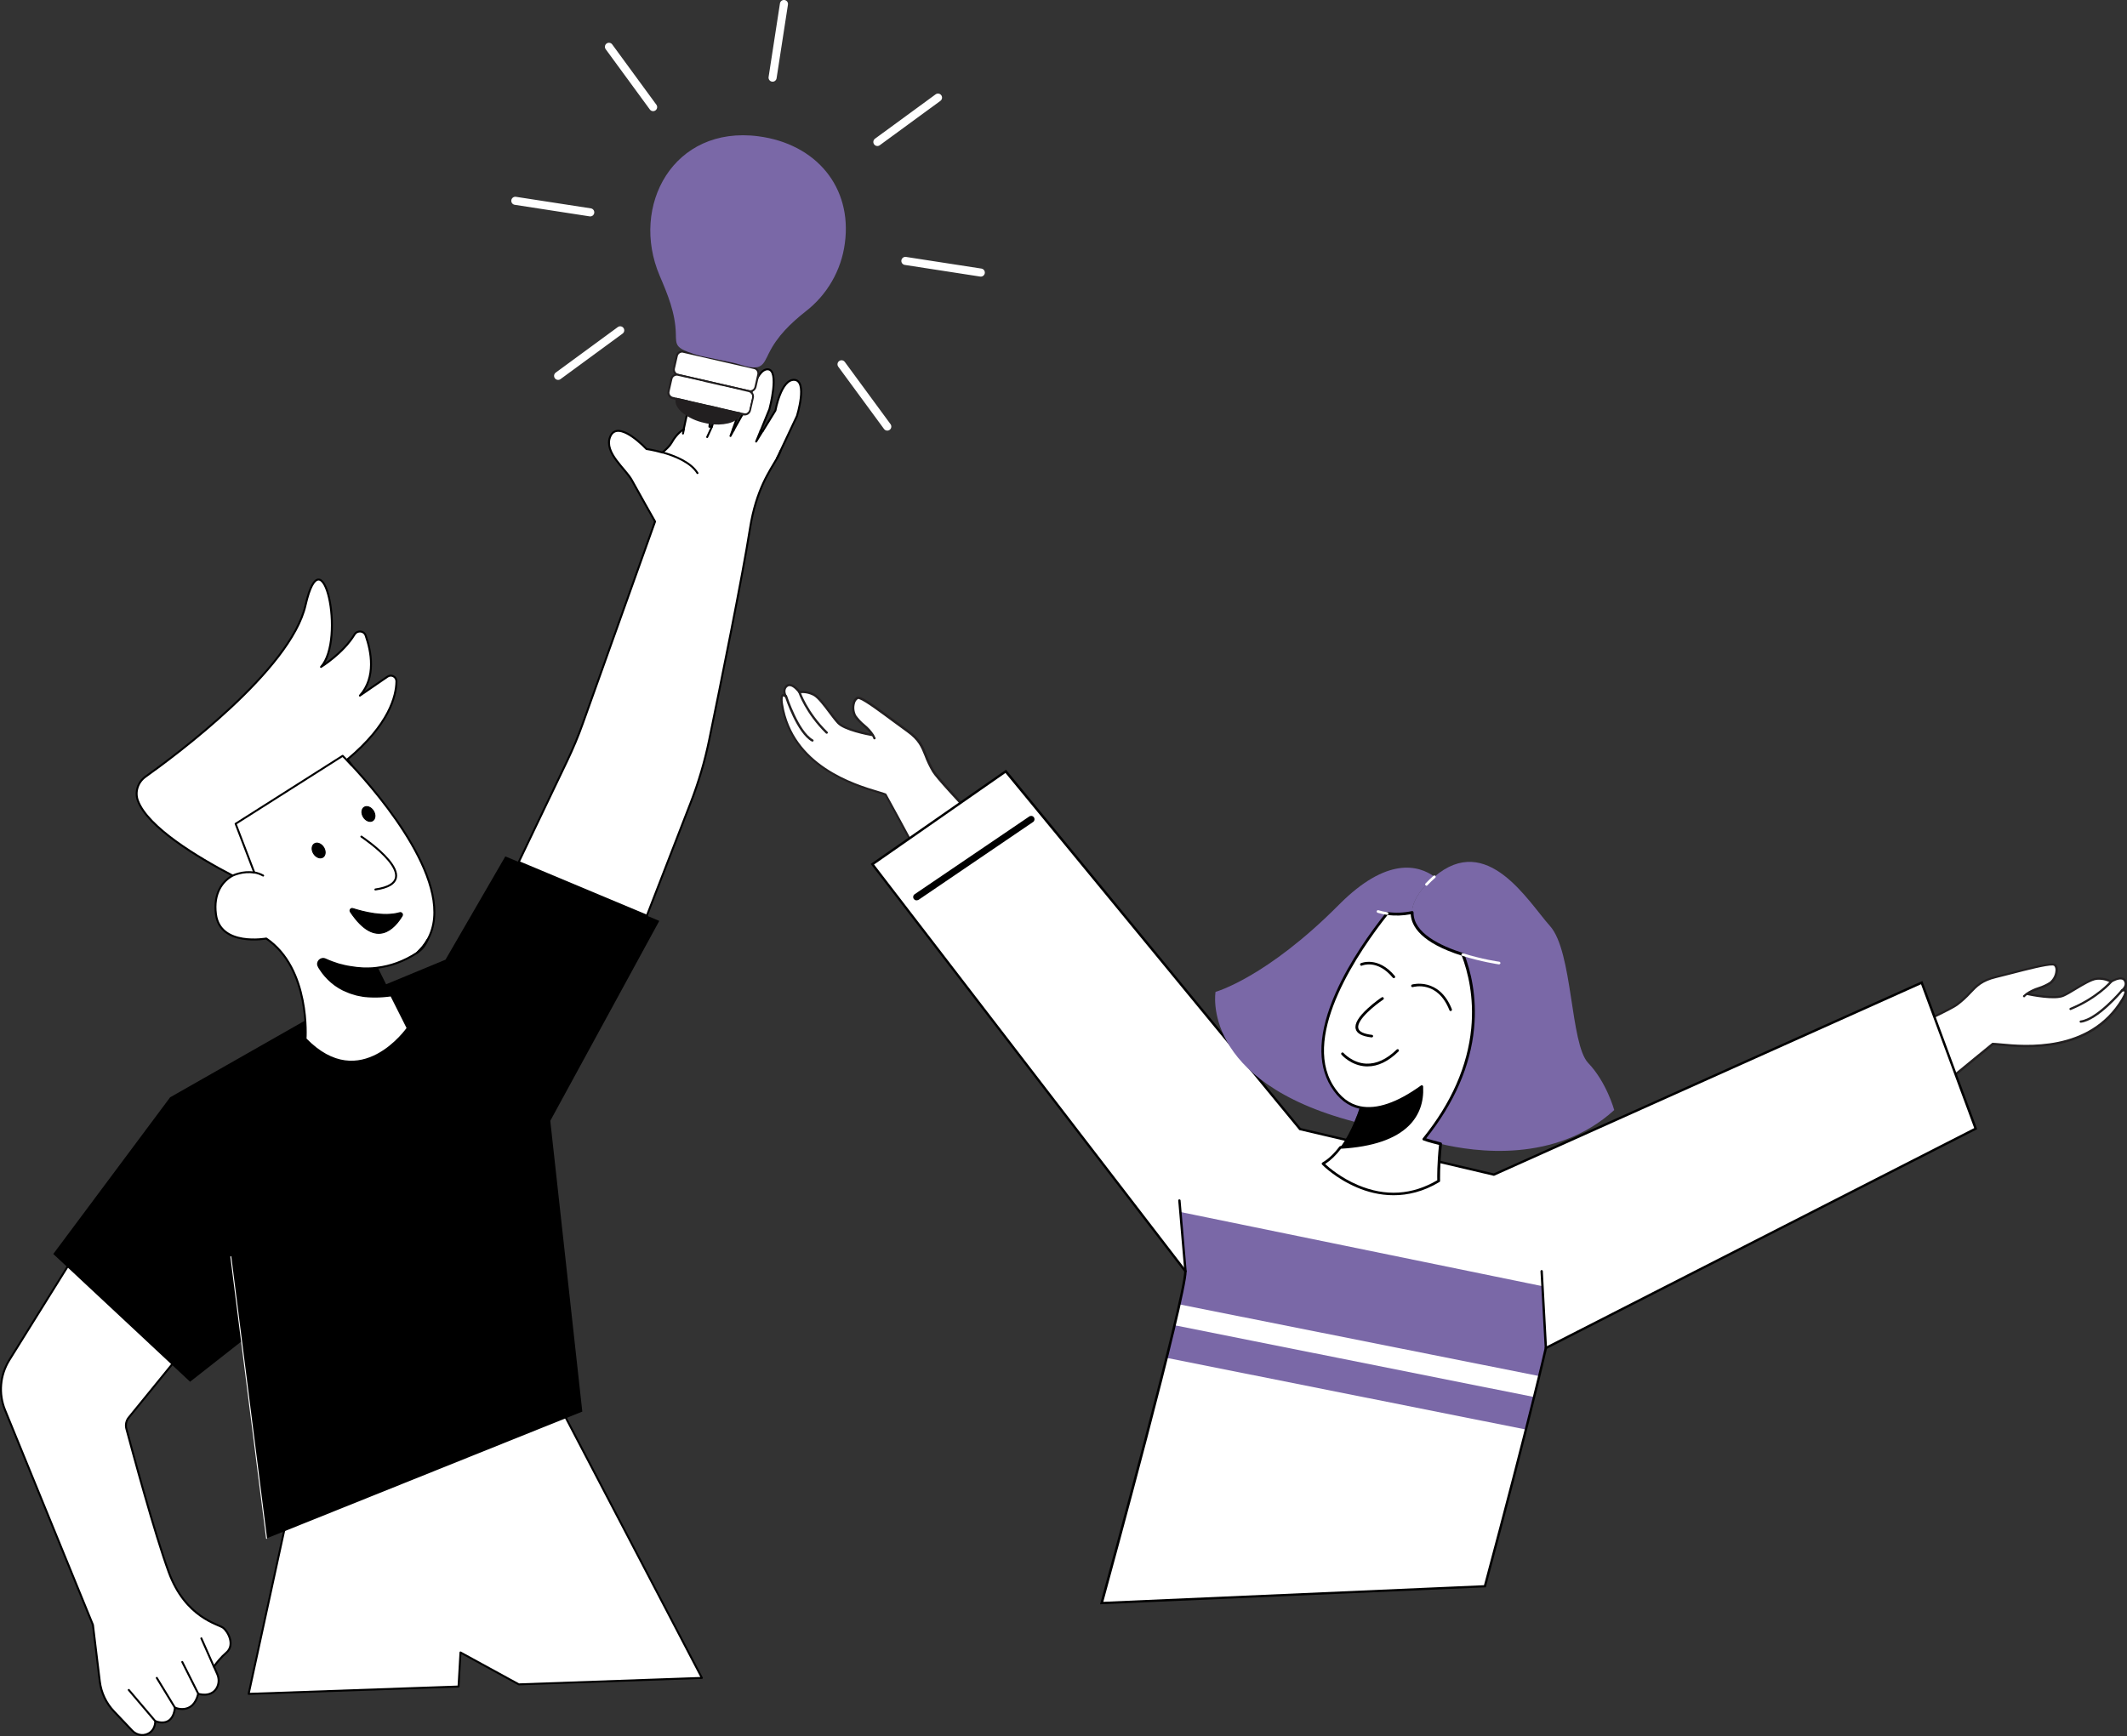 <?xml version="1.0" encoding="utf-8"?>
<!-- Generator: $$$/GeneralStr/196=Adobe Illustrator 27.6.0, SVG Export Plug-In . SVG Version: 6.00 Build 0)  -->
<svg version="1.1" xmlns="http://www.w3.org/2000/svg" xmlns:xlink="http://www.w3.org/1999/xlink" x="0px" y="0px"
	 viewBox="0 0 2171.9 1773.2" style="enable-background:new 0 0 2171.9 1773.2;" xml:space="preserve">
<rect x="0" y="0" width="2171.9" height="1773.2" fill="#333333" stroke="none"/>
<style type="text/css">
	.st0{fill:#FFFFFF;stroke:#000000;stroke-width:2;stroke-linecap:round;stroke-linejoin:round;stroke-miterlimit:10;}
	.st1{stroke:#000000;stroke-linecap:round;stroke-linejoin:round;stroke-miterlimit:10;}
	.st2{fill:none;stroke:#000000;stroke-width:2;stroke-linecap:round;stroke-linejoin:round;stroke-miterlimit:10;}
	.st3{fill:none;stroke:#FFFFFF;stroke-linecap:round;stroke-linejoin:round;stroke-miterlimit:10;}
	.st4{fill:#221F20;}
	.st5{fill:#FFFFFF;}
	.st6{fill:#7A68A7;}
	.st7{fill:none;}
	.st8{fill:none;stroke:#FFFFFF;stroke-width:8.258;stroke-linecap:round;stroke-linejoin:round;stroke-miterlimit:10;}
	.st9{fill:#FFFFFF;stroke:#000000;stroke-width:2.4;stroke-miterlimit:10;}
</style>
<g id="Calque_3">
</g>
<g id="Calque_1">
	<polygon class="st0" points="570.6,1434.4 293.9,1546.3 253.9,1730.1 468.2,1722.6 470.2,1687.8 529.8,1720.4 716.7,1713.8 	"/>
	<path class="st0" d="M813.8,424.8L797,460.5l-3.7,7.8c-7.1,12.5-21.2,31.5-27.5,71.6c-7.6,48.6-30.1,159.7-41.6,215.6
		c-4.5,22-10.9,43.6-19,64.5l-44.7,115.3l-130.8-54.8l49.6-103.6c5.9-12.4,11.3-25.2,15.9-38.2l73.7-206c0,0-17.6-31-23.8-42.4
		c-6.2-11.4-28.3-27.8-22.2-43.8s27.3,1.7,37.2,12.1c0,0,7.2,1,16.3,3.6c3.8-3.2,7.6-6.8,9.2-9.7c2.2-3.9,6.2-10.1,12.5-13.9l4.8-22
		c0,0-9-40.6,2.9-43.8c11.9-3.2,18.3,27,19.4,39.2c0.6,6.6-0.1,16.4-0.8,23.9c0.8,0,1.6-0.1,2.5-0.1l7.7-23.1
		c0,0-1.1-38.9,13.3-40.1c14.4-1.2,9,42.3,9,42.3l-8.7,23.9c0.3,0.1,0.7,0.3,1,0.4c4.4-8,11.8-21.1,14.2-24.3
		c0,0,7.9-38.1,20.5-37.7c12.6,0.4,1.8,40.6,1.8,40.6l-9.1,22.4c0.8,0,1.5,0,2.3,0l12.9-20.9c0,0,5.8-32.3,19.4-31.3
		C824.9,388.9,813.8,424.8,813.8,424.8z"/>
	<path class="st0" d="M68.7,1294.2l-59.2,95c-9.5,15.3-11.2,34.3-4.3,51.1l89.7,219.3l7,57.7c1.4,11.5,6.5,22.3,14.5,30.7l18.8,19.8
		c4.9,5.1,12.9,5.9,18.4,1.4c2.7-2.2,4.8-5.8,5-11.3c0,0,17.5,8,20.1-13.7c0,0,18.3,8,23.7-14.2c0,0,12.6,4.3,18.7-5.6
		c2.6-4.3,2.8-9.7,0.8-14.3l-3.5-7.9c2.8-3.9,7.3-9.6,12.7-14.2c9.3-8,1.5-21.9-3.4-25.5s-38.4-10.3-55.4-56.7
		c-14.5-39.6-37-123.1-43.3-146.6c-1-4-0.1-8.2,2.4-11.3l44-54l20.3-24.9l-120.5-85.4L68.7,1294.2"/>
	<g>
		<polygon points="561.9,1144.8 594.6,1441.8 272.2,1571.3 246.7,1370 194.1,1411.3 54.4,1280.8 173.7,1120.8 312,1042.1 
			329.7,1032 367.6,1016.3 394.1,1005.4 454.9,980.2 516,874.7 529.8,880.5 660.6,935.3 673.2,940.6 		"/>
		<path class="st0" d="M404.8,696c-0.2,14.7-7.2,43.9-50,79.6c-22.4,18.7-54.5,39.1-100.6,60.2l22.7,60c0.2,0.4,0.2,0.9,0.2,1.3
			c0,1.7-1.2,3.2-3,3.6c-0.2,0-0.4,0.1-0.6,0.1c-2.1,0-3.8,1.8-3.6,3.8c0.2,2.6-0.6,5.3-5.5,3c-4.1-1.9-9-4.3-14.5-7
			c-1.2-0.6-2.5-1.2-3.8-1.9c-2.7-1.4-5.5-2.8-8.4-4.3c-36.8-19.2-86.8-49.6-96.9-76.6c-3.3-8.9,0-18.9,7.7-24.4
			C178.7,771.9,297,684.2,312,618.1c17.3-75.8,41.3,34.5,15.8,63.1c0,0,22.6-13.9,34.2-33.1c2.8-4.6,9.7-4,11.4,1.1
			c5.6,16,10.9,42.5-5.9,61.3l28.1-19.3C399.6,688.4,404.9,691.3,404.8,696z"/>
		<path d="M399.8,1016.6c-5.7,0.8-11,1.2-15.9,1.2c-0.8,0-1.5,0-2.3,0c-0.1,0-0.3,0-0.4,0c-0.6,0-1.2,0-1.9-0.1c-0.2,0-0.4,0-0.6,0
			c-0.7,0-1.4-0.1-2.1-0.1c-0.1,0-0.3,0-0.4,0c-0.6,0-1.2-0.1-1.8-0.2c-0.1,0-0.3,0-0.4,0c-0.7-0.1-1.3-0.2-2-0.2
			c-0.6-0.1-1.3-0.2-1.9-0.3c-0.3-0.1-0.6-0.1-0.8-0.2c-0.1,0-0.1,0-0.2,0c-0.5-0.1-1-0.2-1.5-0.3c-0.7-0.1-1.4-0.3-2.1-0.4
			c-0.6-0.1-1.1-0.3-1.7-0.4c-0.2,0-0.4-0.1-0.6-0.2c-0.4-0.1-0.9-0.2-1.3-0.4c-0.8-0.2-1.5-0.4-2.3-0.7c-0.6-0.2-1.2-0.4-1.8-0.6
			c-0.4-0.2-0.9-0.3-1.3-0.5c-0.3-0.1-0.6-0.2-0.9-0.4c-0.5-0.2-1-0.4-1.5-0.6c-0.9-0.4-1.9-0.8-2.7-1.2c0,0,0,0-0.1,0
			c-0.2-0.1-0.5-0.2-0.8-0.4c-2.8-1.4-5.3-2.9-7.6-4.6c-0.2-0.2-0.5-0.3-0.7-0.5c-5-3.7-8.9-7.8-12-11.8c-0.1-0.1-0.2-0.3-0.3-0.4
			c-0.5-0.7-1-1.3-1.4-2c-0.2-0.3-0.5-0.7-0.7-1c-0.4-0.7-0.9-1.3-1.3-2c-0.2-0.3-0.4-0.7-0.6-1c-0.1-0.1-0.1-0.2-0.2-0.4
			c0,0,0-0.1,0-0.1c-2.3-4.3,2.2-9,6.7-7c2.2,1,4.6,2,7.3,3c0.3,0.1,0.6,0.2,0.9,0.3c1.1,0.4,2.3,0.8,3.5,1.2
			c0.4,0.1,0.8,0.3,1.2,0.4c0.2,0.1,0.5,0.1,0.7,0.2c0.2,0.1,0.5,0.1,0.7,0.2c0.4,0.1,0.8,0.2,1.1,0.3c0.4,0.1,0.8,0.2,1.3,0.3
			c0.9,0.2,1.8,0.5,2.7,0.7c0.4,0.1,0.9,0.2,1.4,0.3c0.6,0.1,1.3,0.3,2,0.4c0.4,0.1,0.8,0.2,1.3,0.2c0.3,0.1,0.6,0.1,1,0.2
			c0.5,0.1,1,0.2,1.4,0.2c1.4,0.2,2.8,0.4,4.2,0.6c0.5,0.1,0.9,0.1,1.4,0.2c0.9,0.1,1.8,0.2,2.8,0.2c0.4,0,0.8,0.1,1.2,0.1
			c0.4,0,0.8,0.1,1.2,0.1c0.5,0,1,0,1.4,0.1c2.9,0.1,6,0.1,9.1-0.1c1.4-0.1,2.8-0.2,4.2-0.4c0.5,0,1-0.1,1.4-0.2L399.8,1016.6z"/>
		<path class="st0" d="M436.5,960c-2.7,4.7-6.1,9.1-10.5,13.1c-14,9.2-27.8,13.7-40.5,15.3c-0.5,0.1-1,0.1-1.4,0.2
			c-1.4,0.2-2.8,0.3-4.2,0.4c-3.1,0.2-6.1,0.2-9.1,0.1c-0.5,0-1,0-1.4-0.1c-0.4,0-0.8,0-1.2-0.1c-0.4,0-0.8-0.1-1.2-0.1
			c-0.9-0.1-1.9-0.1-2.8-0.2c-0.5,0-0.9-0.1-1.4-0.2c-1.4-0.2-2.8-0.4-4.2-0.6c-0.5-0.1-1-0.2-1.4-0.2c-0.3,0-0.7-0.1-1-0.2
			c-0.4-0.1-0.9-0.2-1.3-0.2c-0.7-0.1-1.3-0.3-2-0.4c-0.5-0.1-0.9-0.2-1.4-0.3c-0.9-0.2-1.8-0.4-2.7-0.7c-0.4-0.1-0.9-0.2-1.3-0.3
			c-0.4-0.1-0.8-0.2-1.1-0.3c-0.2-0.1-0.5-0.1-0.7-0.2c-0.2-0.1-0.5-0.1-0.7-0.2c-0.4-0.1-0.8-0.2-1.2-0.4c-1.2-0.4-2.4-0.8-3.5-1.2
			c-0.3-0.1-0.6-0.2-0.9-0.3c-2.7-1-5.1-2-7.3-3c-4.5-2-9,2.8-6.7,7c0,0,0,0.1,0,0.1c0.1,0.1,0.1,0.2,0.2,0.4c0.2,0.3,0.4,0.7,0.6,1
			c0.4,0.7,0.8,1.3,1.3,2c0.2,0.3,0.4,0.7,0.7,1c0.5,0.7,0.9,1.3,1.4,2c0.1,0.1,0.2,0.3,0.3,0.4c3.1,4,7,8.1,12,11.8
			c0.2,0.2,0.4,0.3,0.7,0.5c2.3,1.7,4.9,3.2,7.6,4.6c0.2,0.1,0.5,0.2,0.8,0.4c0,0,0.1,0,0.1,0c0.9,0.4,1.8,0.8,2.7,1.2
			c0.5,0.2,1,0.4,1.5,0.6c0.3,0.1,0.6,0.2,0.9,0.4c0.4,0.2,0.9,0.3,1.3,0.5c0.6,0.2,1.2,0.4,1.8,0.6c0.8,0.2,1.5,0.5,2.3,0.7
			c0.4,0.1,0.9,0.2,1.3,0.4c0.2,0.1,0.4,0.1,0.6,0.2c0.6,0.1,1.1,0.3,1.7,0.4c0.7,0.1,1.4,0.3,2.1,0.4c0.5,0.1,1,0.2,1.5,0.3
			c0.1,0,0.1,0,0.2,0c0.3,0.1,0.6,0.1,0.8,0.2c0.6,0.1,1.2,0.2,1.9,0.3c0.7,0.1,1.3,0.2,2,0.2c0.1,0,0.3,0,0.4,0
			c0.6,0.1,1.2,0.1,1.8,0.2c0.1,0,0.2,0,0.4,0c0.7,0.1,1.4,0.1,2.1,0.1c0.2,0,0.4,0,0.6,0c0.6,0,1.2,0,1.9,0.1c0.2,0,0.3,0,0.4,0
			c0.8,0,1.5,0,2.3,0c4.9,0,10.2-0.4,15.9-1.2l16.8,33.4c0,0-47.9,69.2-104.3,11.1c0,0,5.3-71.8-40.1-102.6c0,0-47.1,8.6-51.4-24.8
			c-2.8-21.4,6.8-33.9,17-39.4c0,0,10.5-5.2,22.2-3.1l-19.1-49.9L349.9,772c0,0,1.5,1.5,4.2,4.3c1.4,1.5,3.1,3.3,5.1,5.4
			c0,0,0,0,0,0C387.4,811.9,467.6,905.5,436.5,960z"/>
	</g>
	<path class="st0" d="M359.3,781.7c-2-2.1-3.7-4-5.1-5.4c0.2-0.2,0.5-0.4,0.7-0.6C356.2,777.5,357.7,779.5,359.3,781.7z"/>
	<path class="st0" d="M436.5,960c-2.1,5.4-5.5,9.8-10.5,13.1C430.4,969.1,433.9,964.7,436.5,960z"/>
	
		<ellipse transform="matrix(0.845 -0.535 0.535 0.845 -414.252 309.27)" class="st1" cx="325.6" cy="868.2" rx="6" ry="8.1"/>
	
		<ellipse transform="matrix(0.845 -0.535 0.535 0.845 -386.381 330.673)" class="st1" cx="376.4" cy="830.9" rx="6" ry="8.1"/>
	<path class="st2" d="M369,854.5c0,0,69.3,46,14.3,54"/>
	<path class="st1" d="M360.3,928c10.3,3.3,31.7,8.9,47.8,4.2c1.9-0.6,3.6,1.5,2.6,3.2c-7,11.7-26.4,35.6-52.9-4
		C356.6,929.6,358.3,927.3,360.3,928z"/>
	<line class="st3" x1="272.2" y1="1571.3" x2="235.7" y2="1283.6"/>
	<path class="st0" d="M260,891.2c2.9,0.5,5.8,1.5,8.7,3.1"/>
	<polyline class="st2" points="529.8,880.5 520.8,899.3 656.8,945 660.6,935.3 	"/>
	<path class="st2" d="M797,460.5c-0.7,2.4-2,4.9-3.7,7.8"/>
	<line class="st2" x1="698.3" y1="438.6" x2="697.4" y2="442.8"/>
	<path class="st2" d="M676.6,462.1c12.5,3.5,28.8,10.1,35.6,21.1"/>
	<path class="st2" d="M778.9,440l-6.8,11l4.5-11C777.4,440,778.1,440,778.9,440"/>
	<path class="st2" d="M749.3,439.1c-1.9,3.5-3.2,5.9-3.4,6.2l2.4-6.6C748.6,438.8,748.9,438.9,749.3,439.1"/>
	<line class="st2" x1="727" y1="435.7" x2="722.1" y2="446.4"/>
	<line class="st2" x1="218.4" y1="1702.3" x2="205.6" y2="1673.4"/>
	<line class="st2" x1="202.5" y1="1730.1" x2="186.1" y2="1697.5"/>
	<line class="st2" x1="178.7" y1="1744.3" x2="160.1" y2="1713.8"/>
	<line class="st2" x1="158.6" y1="1758" x2="131.5" y2="1726.1"/>
	<path class="st4" d="M764.9,400.5l-0.5-0.1l-72.3-16.6c-3.5-0.8-5.8-4.3-4.9-7.9c0,0,0,0,0,0l2.9-12.7c0.4-1.7,1.4-3.2,2.9-4.1
		c1.5-0.9,3.3-1.2,5-0.8l72.3,16.6c3.5,0.8,5.8,4.4,5,7.9l-2.9,12.7C771.5,398.9,768.3,401,764.9,400.5z"/>
	<path class="st5" d="M773.3,382.3l-2.9,12.8c-0.6,2.5-3,4-5.5,3.4l-72.3-16.6c-2.5-0.6-4-3-3.4-5.5l2.9-12.7
		c0.5-2.3,2.8-3.9,5.1-3.5l0.3,0.1l72.3,16.6C772.3,377.4,773.8,379.8,773.3,382.3z"/>
	<path class="st4" d="M764.8,398.5l-72.3-16.6c-3.5-0.8-7.1,1.4-7.9,5l-2.9,12.8c-0.1,0.5-0.2,1-0.2,1.4c0,3,2.1,5.7,5.1,6.5
		l72.3,16.6l0.5,0.1c1.6,0.2,3.1-0.1,4.5-0.9c1.5-0.9,2.5-2.4,2.9-4.1l2.9-12.7c0,0,0,0,0,0C770.6,402.8,768.4,399.3,764.8,398.5z
		 M767.8,405.9l-2.9,12.7c-0.6,2.5-3,4-5.5,3.4l-72.3-16.6c-1.2-0.3-2.2-1-2.8-2c-0.7-1-0.9-2.3-0.6-3.5l2.9-12.7
		c0.5-2.3,2.8-3.8,5.1-3.5l0.4,0.1l72.3,16.6C766.8,401,768.4,403.5,767.8,405.9z"/>
	<path class="st5" d="M767.8,405.9l-2.9,12.7c-0.6,2.5-3,4-5.5,3.4l-72.3-16.6c-1.2-0.3-2.2-1-2.8-2c-0.7-1-0.9-2.3-0.6-3.5
		l2.9-12.7c0.5-2.3,2.8-3.8,5.1-3.5l0.4,0.1l72.3,16.6C766.8,401,768.4,403.5,767.8,405.9z"/>
	<path class="st4" d="M690.9,407.4c-2.1,8.9,10.7,19.4,28.5,23.6c17.8,4.2,33.8,0,35.7-8.8L690.9,407.4z"/>
	<path class="st4" d="M724.2,432.9c-1.7-0.3-3.4-0.5-5.1-1c-8-1.7-15.5-5.1-22-10.1c-5.7-4.7-8.2-9.9-7.2-14.6
		c0.2-0.5,0.7-0.9,1.2-0.8l64.5,14.8c0.5,0.1,0.9,0.6,0.8,1.2c0,0,0,0,0,0c-1.1,4.7-5.6,8.3-12.8,10
		C737.2,433.9,730.6,434,724.2,432.9z M691.6,408.6c-0.4,3.7,2,7.7,6.6,11.6c12.9,9.4,29,13.1,44.7,10.3c5.8-1.4,9.7-4.1,11-7.5
		L691.6,408.6z"/>
	<path class="st6" d="M709.3,361.8c-19.7-6.3-18.9-9.2-19.2-21c-0.5-21.3-8.3-40-16.5-59.2c-30.4-71.3,13.9-153.7,100.8-142.4
		c58.9,7.7,96,51.9,88.3,109.2c-3.6,27.7-18.1,52.8-40.2,69.8c-15.2,12.1-28.7,25-37.4,42.6c-5.7,11.3-7.1,18.7-28,12
		c-7.6-2.4-15.5-3.6-23.3-5.4C726,365.6,717.3,364.4,709.3,361.8z"/>
	<g>
		<path class="st5" d="M1769.4,1144c27.5-27.6,211.8-105.3,228.9-117.8c17.1-12.6,17.5-22.9,39.7-28.2s57.4-15.9,60.7-12
			c3.3,3.9,0.6,13.4-4.8,17.7c-5.4,4.3-19.3,7.1-24.3,11.5l0,0c0,0,28.3,6.2,37.6,1.8s25.5-16.2,33.6-17.2c5.1-0.5,10.3,0.6,14.9,3
			c0,0,10.6-6.7,14-1.2c2.3,3.7,0.2,7.8-2.9,10.2c6.9-1.9,1.8,6.7,0.4,9.1c-37.7,62.8-120.1,45.3-132.6,45.6c0,0-41,33.3-49.9,41.1
			c-22.2,19.7-44.8,38.8-68.3,56.9c-25.7,19.8-54,42.2-85.3,52C1766.3,1236.7,1741.8,1171.6,1769.4,1144z"/>
		<path class="st4" d="M1805.3,1221.4c-17.6-0.7-32.2-8.6-41-23.1c-11.1-18.3-9.3-41.4,4.4-55l0,0c17.7-17.8,100.5-56.4,160.9-84.6
			c33.3-15.5,62.1-28.9,68.1-33.4c4.8-3.6,9.2-7.7,13.3-12.1c6.8-7.1,12-12.7,26.8-16.2c5.2-1.3,11.1-2.8,17.4-4.4
			c28.2-7.3,41.8-10.4,44.5-7.3c1.5,2,2,4.5,1.6,7c-0.5,4.8-2.9,9.3-6.6,12.4c-3.8,2.4-7.9,4.4-12.2,5.7c-3.4,1.2-6.7,2.6-10,4.2
			c7.2,1.4,27,4.8,34.3,1.3c3.3-1.5,7.4-4,11.8-6.6c8.2-4.9,16.7-10,22.2-10.7c5.2-0.5,10.4,0.5,15,2.9c1.8-1,7.3-3.9,11.4-3
			c1.5,0.3,2.8,1.2,3.6,2.4c1.8,3.1,1.4,7-1,9.6c0.5,0.1,1,0.5,1.3,0.9c1.3,1.7,0.4,4.8-2.7,10c-33.3,55.4-100.5,49.1-125.7,46.7
			c-3.2-0.3-5.9-0.5-7.4-0.6c-3.8,3.1-41.1,33.4-49.5,40.8c-24.9,22.2-47.3,40.8-68.3,56.9l-3.3,2.5c-24.5,18.8-52.2,40.2-82.4,49.7
			C1823.1,1220.3,1814.2,1221.6,1805.3,1221.4z M2095.8,986.1c-6.4-0.2-26.4,4.9-40.2,8.5c-6.3,1.6-12.2,3.1-17.4,4.4
			c-14,3.4-19.2,8.8-25.6,15.6c-4.1,4.5-8.7,8.7-13.6,12.4c-6.2,4.6-33.7,17.4-68.5,33.6c-60.3,28.1-142.9,66.6-160.2,84.1l0,0
			c-12.8,12.9-14.4,34.8-3.9,52.2c12.3,20.3,36.4,27.1,64.5,18.3c29.8-9.3,57.4-30.6,81.7-49.3l3.3-2.5c21-16.1,43.3-34.7,68.2-56.8
			c8.8-7.8,49.5-40.8,49.9-41.2c0.2-0.2,0.4-0.3,0.7-0.3c1.7,0.1,4.4,0.2,8.1,0.6c24.9,2.4,91,8.6,123.5-45.6
			c3.7-6.2,2.9-7.4,2.9-7.4c0,0-0.6-0.3-2,0.1c-0.6,0.3-1.3,0.1-1.6-0.5c-0.3-0.6-0.1-1.3,0.5-1.6l0,0c2.7-2.1,4.6-5.6,2.6-8.7
			c-0.5-0.8-1.3-1.4-2.3-1.5c-3.3-0.7-8.5,2-10.3,3.1c-0.4,0.2-0.8,0.2-1.2,0c-4.3-2.3-9.3-3.3-14.1-2.8c-5,0.6-13.7,5.8-21.3,10.4
			c-4.4,2.7-8.6,5.2-12,6.7c-9,4.3-33.6-0.7-37.8-1.6l-1.8,1.6c-0.2,0.6-0.9,0.9-1.5,0.6c-0.6-0.2-0.9-0.9-0.6-1.5
			c0.1-0.3,0.4-0.6,0.7-0.7l2.2-1.9c3.9-2.7,8.2-4.8,12.8-6.2c4.1-1.3,8-3.1,11.6-5.4c3.2-2.8,5.3-6.6,5.7-10.9
			c0.3-1.8,0-3.7-1.1-5.2C2097.2,986.3,2096.5,986.1,2095.8,986.1z M1769.4,1144"/>
		<path class="st5" d="M2155.6,1002.7c0,0-14,16.6-41.4,27.8L2155.6,1002.7z"/>
		<path class="st4" d="M2114.2,1031.7c-0.5,0-0.9-0.3-1-0.7c-0.2-0.6,0-1.3,0.6-1.5c26.8-11,40.8-27.3,41-27.5
			c0.4-0.5,1.1-0.6,1.6-0.1c0.5,0.4,0.6,1.1,0.1,1.6c-0.1,0.2-14.5,16.9-41.9,28.1C2114.5,1031.7,2114.3,1031.7,2114.2,1031.7z"/>
		<path class="st5" d="M2166.8,1011.8c0,0-24.9,29.7-42,31.7L2166.8,1011.8z"/>
		<path class="st4" d="M2124.7,1044.6c-0.6,0-1.2-0.5-1.2-1.1s0.5-1.2,1.1-1.2c16.5-2,41-31,41.3-31.3c0.4-0.5,1.2-0.5,1.6-0.1
			c0.5,0.4,0.5,1.1,0.1,1.6c-1,1.2-25.4,30.1-42.8,32.1L2124.7,1044.6z"/>
		<path class="st5" d="M1036.5,1027.1c-25.4-20.9-43.1-52.3-59.5-80.3c-15-25.6-28.7-51.8-41.8-78.4c-5.3-10.7-30.7-56.9-30.7-56.9
			c-11.5-4.9-94.4-19.7-105.7-92.1c-0.4-2.8-1.9-12.6,3.8-8.3c-2-3.4-2.3-8,1.2-10.5c5.3-3.8,12.5,6.4,12.5,6.4
			c5.1-0.5,10.3,0.4,14.9,2.8c7.2,4,17.7,21,24.7,28.6c7,7.6,35.5,12.5,35.5,12.5l0,0c-3.1-6-14.8-13.8-18.2-19.8
			s-2.3-15.9,2.2-18.2c4.5-2.4,33.2,20.8,51.7,34s15.1,22.9,26.1,41c11.1,18.1,152.6,159.5,167.7,195.3
			C1136.1,1019.2,1088.9,1070.4,1036.5,1027.1z"/>
		<path class="st4" d="M1035.6,1027.9c-24.4-20.1-42.1-50.4-57.6-77l-2.1-3.6c-13.4-22.9-27.1-48.6-41.9-78.5
			c-5-10-28.1-52.1-30.5-56.5c-1.5-0.6-4-1.3-7.1-2.3c-24.3-7.3-88.9-26.7-98.9-90.6c-0.9-6-0.5-9.2,1.3-10.3c0.4-0.3,1-0.4,1.5-0.3
			c-1.2-3.4-0.1-7.1,2.7-9.3c1.2-0.9,2.8-1.2,4.3-0.9c4.2,0.7,8.2,5.4,9.5,7.1c5.2-0.5,10.4,0.6,15,3c4.8,2.7,10.8,10.6,16.5,18.3
			c3.1,4.1,6,7.9,8.4,10.6c5.4,6,25,10.3,32.2,11.7c-2.3-2.7-4.9-5.3-7.6-7.7c-3.5-2.9-6.6-6.2-9.2-9.9c-2.2-4.3-2.7-9.3-1.4-14
			c0.5-2.4,2-4.5,4.1-5.9c3.7-1.9,15.1,6.1,38.5,23.5c5.2,3.8,10.1,7.5,14.4,10.6c12.4,8.8,15.1,16,18.7,25.1
			c2.1,5.6,4.7,11.1,7.7,16.2c3.9,6.4,25.5,29.6,50.5,56.5c45.4,48.9,107.6,115.8,117.3,139l0,0c7.6,17.8,0.5,39.9-16.7,52.6
			c-13.6,10.1-30.1,12-46.7,6C1050.2,1038.2,1042.4,1033.7,1035.6,1027.9z M876,714c-1.5,1-2.6,2.6-3,4.4c-1.2,4.1-0.7,8.4,1.2,12.2
			c2.5,3.5,5.4,6.6,8.7,9.3c3.7,3,6.9,6.5,9.5,10.5l1.3,2.7c0.3,0.2,0.4,0.5,0.4,0.9c0,0.6-0.5,1.2-1.2,1.2c-0.6,0-1.2-0.5-1.2-1.2
			l-1.1-2.1c-4.2-0.7-28.9-5.4-35.6-12.8c-2.5-2.7-5.5-6.6-8.6-10.8c-5.3-7.1-11.4-15.2-15.8-17.6c-4.4-2.3-9.3-3.2-14.2-2.7
			c-0.4,0.1-0.9-0.1-1.1-0.4c-1.2-1.6-5-6.2-8.4-6.7c-0.9-0.2-1.9,0-2.7,0.6c-2.9,2.1-2.6,6.1-0.8,9.1l0,0c0.4,0.5,0.3,1.3-0.2,1.7
			c-0.5,0.4-1.3,0.3-1.7-0.2c-1.2-0.9-1.8-0.9-1.8-0.8c0,0-1.2,0.9-0.1,8c9.8,62.4,73.3,81.6,97.3,88.7c3.6,1,6.1,1.9,7.7,2.5
			c0.2,0.1,0.4,0.3,0.5,0.5c0.3,0.5,25.5,46.4,30.7,56.9c14.8,29.9,28.4,55.5,41.8,78.3l2.1,3.6c15.5,26.5,33,56.5,57.1,76.4
			c22.7,18.7,47.6,21.5,66.6,7.3c16.3-12.1,23.1-33.1,16.1-49.9l0,0c-9.5-22.7-71.5-89.5-116.8-138.2
			c-26.1-28.1-46.8-50.3-50.8-56.9c-3.1-5.3-5.8-10.8-7.9-16.6c-3.5-8.7-6.2-15.7-17.9-24.1c-4.4-3.2-9.3-6.8-14.5-10.6
			c-11.5-8.5-28-20.9-34-23C877.3,713.9,876.6,713.8,876,714z M1121,983.2"/>
		<path class="st5" d="M844.2,748.3C823,727.6,816.3,707,816.3,707L844.2,748.3z"/>
		<path class="st4" d="M843.4,749.2c-21.1-20.7-28.1-41.6-28.2-41.8c-0.2-0.6,0.1-1.3,0.8-1.5c0.6-0.2,1.3,0.1,1.4,0.7
			c0.1,0.2,6.9,20.6,27.6,40.9c0.5,0.4,0.5,1.2,0,1.6c-0.3,0.3-0.8,0.4-1.2,0.3C843.7,749.4,843.5,749.3,843.4,749.2z"/>
		<path class="st5" d="M829.6,756.4c-15.1-8.3-27-45.2-27-45.2L829.6,756.4z"/>
		<path class="st4" d="M829,757.4c-15.3-8.5-27.1-44.3-27.5-45.9c-0.2-0.6,0.1-1.3,0.7-1.5c0.6-0.2,1.3,0.1,1.5,0.7
			c0.1,0.4,11.9,36.5,26.4,44.6c0.6,0.3,0.8,1,0.6,1.5c-0.3,0.6-1,0.8-1.5,0.6L829,757.4z"/>
		<g>
			<path class="st5" d="M2017.4,1152.7l-348,177.7l-90.9,46.4c0,0-2,9-6.8,28.7c-1.5,6.1-3.2,13.2-5.2,21.4
				c-2.4,9.6-5.1,20.6-8.3,33.2c-9.7,38.3-23.3,90.9-41.9,160.1l-391.3,17.1c0,0,41.1-149.4,66.3-250.3c3-11.9,5.7-23.1,8.1-33.3
				c1.8-7.8,3.5-14.9,5-21.4c3.8-17.1,6.1-29.2,6.1-33.8l-54.1-70.3L890.8,882.7l136.3-94.9l300.5,365.4l197.9,46.5l436.9-196.1
				L2017.4,1152.7z"/>
			<path class="st6" d="M1575,1313.7l3.4,63.1c0,0-2,9-6.8,28.7l-367.3-73.2c3.8-17.1,6.1-29.2,6.1-33.8l-5.2-60.6L1575,1313.7z"/>
			<path class="st6" d="M1566.4,1426.9c-2.4,9.6-5.1,20.6-8.3,33.2l-366.9-73.2c3-11.9,5.7-23.1,8.1-33.3L1566.4,1426.9z"/>
			<path d="M1123.3,1638.6l0.4-1.6c0.9-3.1,84.6-308.2,85.5-338.2L889.1,882.4l138.2-96.2l0.7,0.9l300.2,365.1l197.1,46.3L1963,1002
				l0.4,1.2l55.5,150.1l-0.9,0.5l-438.4,223.8c-1.6,6.9-18.1,78.7-62.2,242.9l-0.2,0.8l-0.9,0L1123.3,1638.6z M892.5,883
				l319.2,415.1l0,0.4c-0.1,27.1-77.8,310.9-85.1,337.6l388.7-17c46-171.5,61.9-241.8,62-242.5l0.1-0.5l0.5-0.3l438-223.6
				l-54.3-146.9L1525.5,1201l-0.4-0.1l-198.3-46.6l-300.1-364.8L892.5,883z"/>
			<path d="M1210.5,1299.6c-0.6,0-1.1-0.5-1.2-1.1l-6.2-72.2c-0.1-0.7,0.4-1.2,1.1-1.3c0.7,0,1.2,0.4,1.3,1.1l6.2,72.2
				c0.1,0.7-0.4,1.2-1.1,1.3C1210.5,1299.6,1210.5,1299.6,1210.5,1299.6z"/>
			<path d="M1578.5,1378c-0.6,0-1.2-0.5-1.2-1.1l-4.3-78.4c0-0.7,0.5-1.2,1.1-1.3c0.7,0,1.2,0.5,1.3,1.1l4.3,78.4
				C1579.7,1377.4,1579.2,1378,1578.5,1378C1578.5,1378,1578.5,1378,1578.5,1378z"/>
		</g>
		<line class="st7" x1="1052.8" y1="836.8" x2="935.9" y2="916.2"/>
		<path d="M935.3,919.6c-0.9-0.2-1.7-0.7-2.2-1.4c-1.1-1.5-0.8-3.7,0.8-4.8l117-79.4c1.5-1.1,3.7-0.8,4.8,0.8
			c1.1,1.5,0.8,3.6-0.7,4.7c0,0,0,0,0,0l-117.1,79.6C937,919.5,936.1,919.7,935.3,919.6z"/>
		<g>
			<path class="st6" d="M1456.6,903.4c-10.3,10.9-14.6,20.4-14.7,28.7c-7.6,1.6-16.3,2.3-25.5,0.9c-29,36.5-89.1,122.7-56.3,176.2
				c8,13.1,17.9,19.8,28.6,22c-1.4,4.3-3.2,9.3-5.5,14.6c-158-41.3-142-132.7-142-132.7s51.9-14.4,126-89
				c49-49.4,81.4-40.4,97.6-28.6C1462,897.9,1459.3,900.5,1456.6,903.4z"/>
			<path class="st6" d="M1648.3,1133.8c-59.9,54.6-142.3,42.9-177.5,34.5c-10.7-2.6-17.1-4.8-17.1-4.8
				c67.1-83.1,52.6-155.6,39.8-188.6c-24.5-7.7-52.1-21.3-51.8-42.8c0.2-8.3,4.5-17.9,14.7-28.7c2.7-2.9,5.4-5.5,8.1-7.8
				c54.1-46.4,95.8,25.2,118.2,50.2c23.5,26.2,20.5,120.3,39,139.9C1640.5,1105.3,1648.3,1133.8,1648.3,1133.8z"/>
			<g>
				<path class="st5" d="M1469,1206.2c-63.3,38-118.1-17.6-118.1-17.6c6.8-3.9,12.7-9.8,17.7-16.6c72.4-4.2,84.5-37.4,83.3-62.1
					c-19.8,14.2-43,25.6-63.2,21.4c-10.7-2.3-20.6-9-28.6-22c-32.7-53.5,27.3-139.7,56.3-176.2c9.2,1.4,17.9,0.7,25.5-0.9
					c-0.4,21.6,27.3,35.1,51.8,42.8c12.7,33,27.2,105.5-39.8,188.6c0,0,6.4,2.3,17.1,4.8C1468.3,1191.3,1469,1206.2,1469,1206.2z"/>
				<path d="M1423,1220.8c-14.5,0-27.3-3.6-37.3-7.9c-21.6-9.1-35.2-22.8-35.7-23.4c-0.3-0.3-0.4-0.7-0.4-1.1c0.1-0.4,0.3-0.8,0.7-1
					c6.1-3.5,11.9-9,17.3-16.2c0.2-0.3,0.6-0.5,1-0.6c67.8-3.9,82.3-33.2,82.1-58.2c-24.2,17-45.1,23.7-62.2,20.1
					c-11.9-2.5-21.8-10.1-29.5-22.7c-14.4-23.6-12.8-55.8,4.9-95.8c14.3-32.3,35.9-62.4,51.5-82c0.3-0.4,0.8-0.6,1.3-0.5
					c7.9,1.2,16.4,0.9,25-0.9c0.4-0.1,0.8,0,1.2,0.3c0.3,0.3,0.5,0.7,0.5,1.1c-0.3,20.9,27.4,34.1,50.8,41.5
					c0.4,0.1,0.7,0.4,0.9,0.8c6.4,16.5,13.3,43.2,10.1,76.1c-3.7,38.4-20.2,76.2-48.9,112.3c2.6,0.8,7.9,2.4,15.1,4.2
					c0.7,0.2,1.1,0.8,1,1.5c-2.4,22.6-1.9,37.5-1.9,37.7c0,0.5-0.2,1-0.7,1.2C1453.2,1217.3,1437.3,1220.8,1423,1220.8z
					 M1353.1,1188.9c3.8,3.6,16.2,14.2,33.7,21.6c28,11.8,55.1,10.1,80.8-5c-0.1-3.4-0.2-16.9,1.8-36.1c-10-2.4-15.8-4.5-16-4.6
					c-0.4-0.1-0.7-0.5-0.9-0.9c-0.1-0.4,0-0.9,0.3-1.2c29.2-36.1,45.8-73.9,49.5-112.3c3.1-32-3.5-58-9.7-74.3
					c-41.5-13.2-51.4-30-52.1-42.3c-8.1,1.5-16,1.8-23.6,0.7c-27.9,35.2-88,121.3-55.7,174c7.3,11.9,16.6,19.1,27.7,21.4
					c16.8,3.5,37.7-3.6,62.1-21.2c0.4-0.3,0.9-0.3,1.4-0.1c0.5,0.2,0.8,0.7,0.8,1.2c0.8,16-4,29.4-14.4,39.8
					c-13.8,13.8-37.2,21.8-69.5,23.7C1364.2,1180,1358.8,1185.2,1353.1,1188.9z"/>
			</g>
			<path d="M1368.5,1172c6-8.1,10.9-17.5,14.5-26.1c2.3-5.3,4.1-10.3,5.5-14.6c20.2,4.2,43.4-7.2,63.2-21.4
				C1453.1,1134.6,1440.9,1167.8,1368.5,1172z"/>
			<path class="st5" d="M1416.3,934.4c-0.1,0-0.1,0-0.2,0c-3.2-0.5-6.4-1.2-9.4-2.1c-0.7-0.2-1.1-1-0.9-1.7c0.2-0.7,1-1.1,1.7-0.9
				c2.9,0.9,5.9,1.6,9,2c0.8,0.1,1.3,0.8,1.2,1.6C1417.6,933.9,1417,934.4,1416.3,934.4z"/>
			<path class="st5" d="M1530.7,985c-0.1,0-0.1,0-0.2,0c-0.2,0-17.9-2.6-37.3-8.7c-0.7-0.2-1.1-1-0.9-1.7c0.2-0.7,1-1.1,1.7-0.9
				c19.2,6.1,36.7,8.6,36.9,8.6c0.8,0.1,1.3,0.8,1.2,1.6C1531.9,984.5,1531.3,985,1530.7,985z"/>
			<path d="M1423.3,999.1c-0.4,0-0.8-0.2-1.1-0.5c-15.8-19-30.8-12.6-31.5-12.3c-0.7,0.3-1.5,0-1.8-0.7s0-1.5,0.7-1.8
				c0.2-0.1,17.5-7.6,34.7,13.1c0.5,0.6,0.4,1.5-0.2,1.9C1424,999,1423.7,999.1,1423.3,999.1z"/>
			<path d="M1481.3,1032.7c-0.5,0-1.1-0.3-1.3-0.9c-12.1-30.6-36.3-23.9-37.3-23.6c-0.7,0.2-1.5-0.2-1.7-0.9
				c-0.2-0.7,0.2-1.5,0.9-1.7c0.3-0.1,27.6-7.7,40.6,25.2c0.3,0.7-0.1,1.5-0.8,1.8C1481.7,1032.7,1481.5,1032.7,1481.3,1032.7z"/>
			<path d="M1400.7,1059.6c-0.1,0-0.1,0-0.2,0c-9.6-1.1-15.1-4-16.2-8.7c-1.3-5.3,2.9-12.3,12.4-21c6.8-6.3,14.1-11.2,14.2-11.2
				c0.6-0.4,1.5-0.3,1.9,0.4c0.4,0.6,0.3,1.5-0.4,1.9c-7.8,5.2-27.5,20.7-25.4,29.3c0.9,3.5,5.5,5.7,13.9,6.7
				c0.8,0.1,1.3,0.8,1.2,1.5C1402,1059,1401.4,1059.6,1400.7,1059.6z"/>
			<path d="M1396.4,1089.2c-0.5,0-1,0-1.4,0c-15.3-0.7-24.8-11.5-25.2-12c-0.5-0.6-0.4-1.4,0.1-1.9c0.6-0.5,1.4-0.4,1.9,0.1
				c0.1,0.1,9.2,10.4,23.3,11c10.3,0.4,20.8-4.4,31.1-14.4c0.5-0.5,1.4-0.5,1.9,0c0.5,0.5,0.5,1.4,0,1.9
				C1417.7,1084.1,1407.1,1089.2,1396.4,1089.2z"/>
			<path class="st5" d="M1456.6,904.7c-0.3,0-0.7-0.1-0.9-0.4c-0.6-0.5-0.6-1.4-0.1-1.9c2.8-2.9,5.5-5.6,8.2-7.9
				c0.6-0.5,1.4-0.4,1.9,0.2c0.5,0.6,0.4,1.4-0.2,1.9c-2.6,2.2-5.3,4.8-8,7.7C1457.3,904.6,1456.9,904.7,1456.6,904.7z"/>
		</g>
	</g>
	<g>
		<line class="st8" x1="800.5" y1="4.1" x2="788.9" y2="79.3"/>
		<line class="st8" x1="1001.5" y1="278.4" x2="924.5" y2="266.5"/>
		<line class="st8" x1="602.7" y1="216.9" x2="526.2" y2="205.1"/>
		<line class="st8" x1="957.8" y1="99.7" x2="895.9" y2="145"/>
		<line class="st8" x1="633.3" y1="337.4" x2="569.9" y2="383.9"/>
		<line class="st8" x1="906" y1="435.7" x2="859.3" y2="372.1"/>
		<line class="st8" x1="666.9" y1="109.4" x2="621.8" y2="47.8"/>
	</g>
	<path class="st9" d="M1210.5,1298.4"/>
</g>
</svg>
